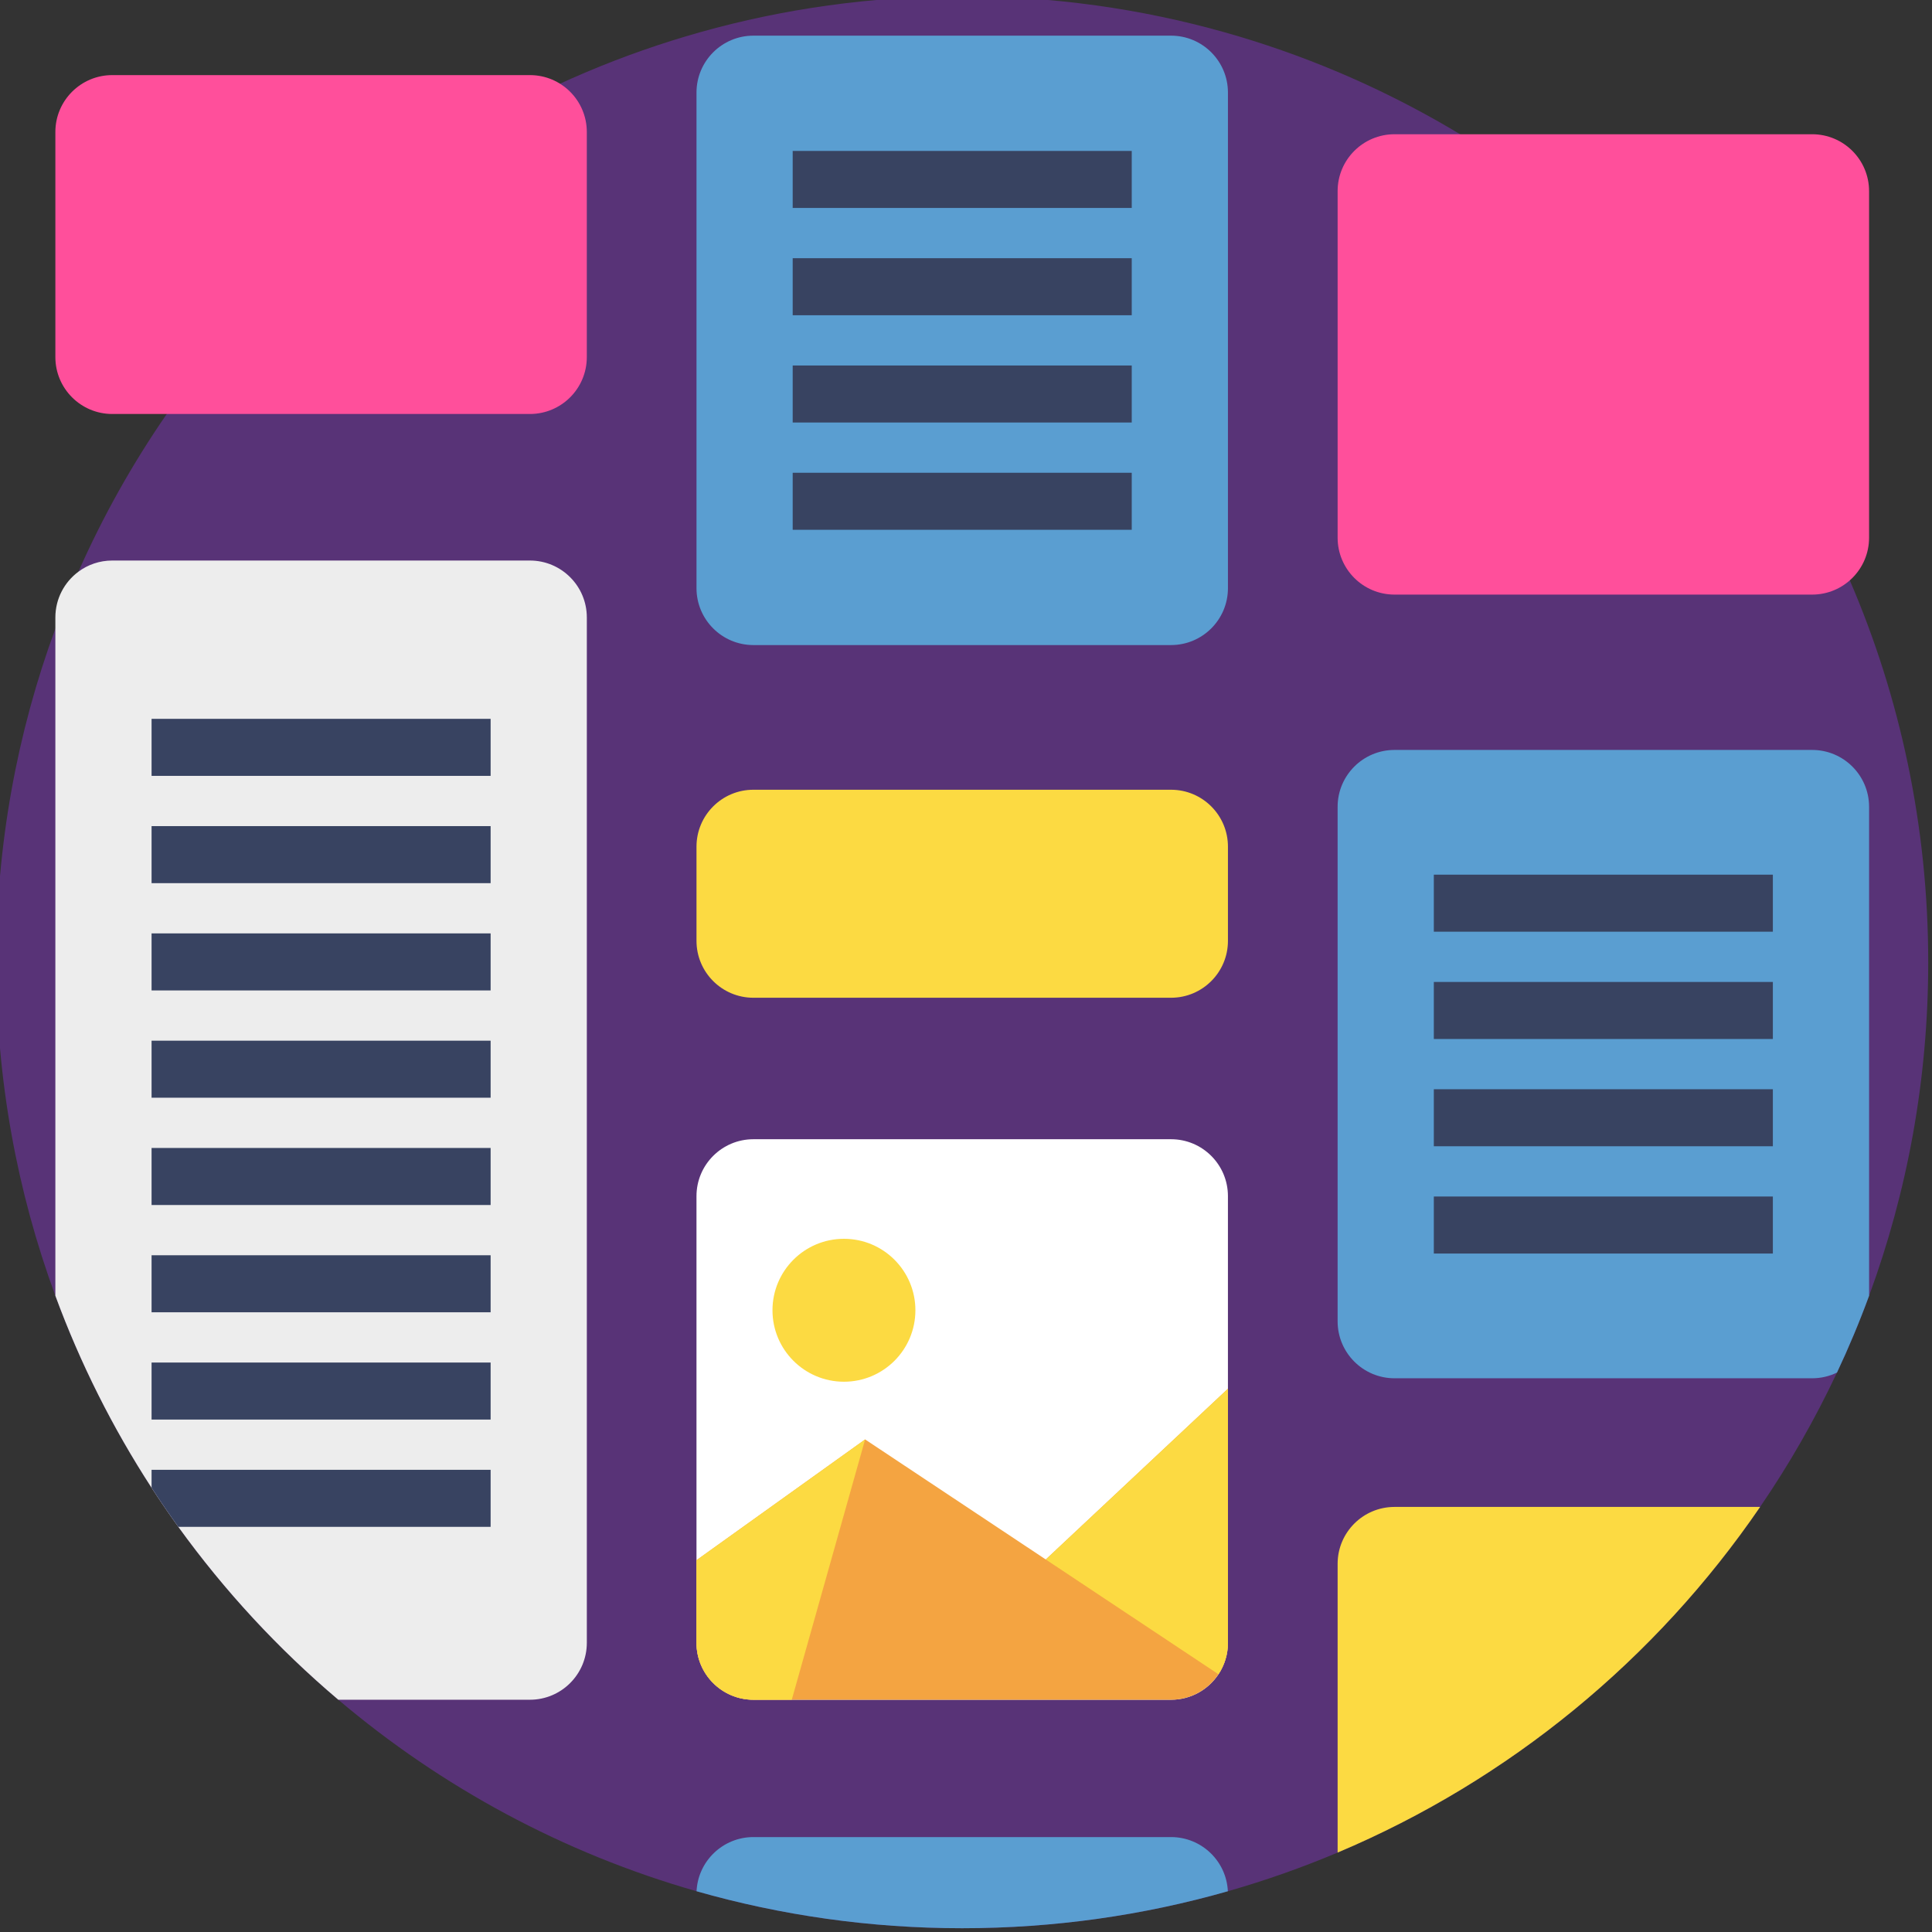 <svg viewBox="1 1 512 512" xmlns="http://www.w3.org/2000/svg"><rect x="1" y="1" width="512" height="512" fill="#333333" stroke="none"/><path d="m512 256c0 31.066-5.539 60.832-15.672 88.387-2.539 6.93-5.383 13.723-8.508 20.355-5.852 12.457-12.676 24.355-20.375 35.609-27.586 40.336-66.414 72.371-111.961 91.598-9.426 3.98-19.133 7.406-29.09 10.25-22.359 6.383-45.977 9.801-70.395 9.801s-48.043-3.418-70.406-9.801c-35.367-10.094-67.613-27.605-94.938-50.75-33.469-28.34-59.559-65.129-74.984-107.062-10.133-27.555-15.672-57.32-15.672-88.387s5.539-60.832 15.672-88.387c1.883-5.121 3.922-10.156 6.113-15.109 6.512-14.715 14.367-28.695 23.418-41.797 27.531-39.883 66.109-71.574 111.312-90.656 9.75-4.117 19.812-7.648 30.133-10.543 22.051-6.195 45.32-9.508 69.352-9.508s47.301 3.312 69.352 9.508c10.32 2.895 20.383 6.426 30.133 10.543 60.812 25.676 109.633 74.168 135.734 134.75 13.371 31.043 20.781 65.254 20.781 101.199zm0 0" fill="#583377"/><path d="m141.43 110.711h-110.676c-8.328 0-15.082-6.754-15.082-15.082v-59.645c0-8.332 6.754-15.082 15.082-15.082h110.676c8.328 0 15.082 6.75 15.082 15.082v59.645c0 8.332-6.754 15.082-15.082 15.082zm0 0" fill="#ff4f9b"/><path d="m156.516 164.625v271.734c0 8.34-6.762 15.09-15.09 15.09h-50.77c-15.926-13.48-30.168-28.871-42.402-45.82-2.445-3.387-4.809-6.844-7.086-10.355-10.293-15.84-18.871-32.891-25.496-50.887v-179.762c0-4.965 2.406-9.375 6.113-12.121 2.5-1.859 5.602-2.957 8.965-2.957h110.676c8.328 0 15.09 6.75 15.09 15.078zm0 0" fill="#ededed"/><path d="m326.414 317.992v118.367c0 3.082-.918 5.957-2.508 8.34-2.703 4.074-7.324 6.75-12.57 6.75h-110.672c-8.328 0-15.09-6.75-15.09-15.09v-118.367c0-8.336 6.762-15.086 15.09-15.086h110.672c8.328 0 15.078 6.75 15.078 15.086zm0 0" fill="#fff"/><path d="m326.395 502.199c-22.359 6.383-45.977 9.801-70.395 9.801s-48.043-3.418-70.406-9.801c.379-7.992 6.992-14.355 15.07-14.355h110.672c8.078 0 14.684 6.363 15.059 14.355zm0 0" fill="#5a9ed1"/><path d="m311.332 265.414h-110.672c-8.328 0-15.082-6.75-15.082-15.082v-24.961c0-8.328 6.754-15.082 15.082-15.082h110.672c8.332 0 15.086 6.754 15.086 15.082v24.961c0 8.332-6.754 15.082-15.086 15.082zm0 0" fill="#fcda42"/><path d="m311.332 171.949h-110.672c-8.328 0-15.082-6.754-15.082-15.082v-131.332c0-8.332 6.754-15.086 15.082-15.086h110.672c8.332 0 15.086 6.754 15.086 15.086v131.332c0 8.328-6.754 15.082-15.086 15.082zm0 0" fill="#5a9ed1"/><path d="m496.328 214.82v129.566c-2.539 6.93-5.383 13.723-8.508 20.355-1.996.973-4.23 1.516-6.582 1.516h-110.676c-8.328 0-15.078-6.762-15.078-15.09v-136.348c0-8.328 6.75-15.078 15.078-15.078h110.676c8.328 0 15.09 6.75 15.09 15.078zm0 0" fill="#5a9ed1"/><path d="m467.445 400.352c-27.586 40.336-66.414 72.371-111.961 91.598v-76.52c0-8.328 6.75-15.078 15.078-15.078zm0 0" fill="#fcda42"/><path d="m370.566 36.574h110.672c8.332 0 15.086 6.754 15.086 15.082v91.836c0 8.332-6.754 15.082-15.086 15.082h-110.672c-8.332 0-15.082-6.75-15.082-15.082v-91.836c-.004-8.328 6.75-15.082 15.082-15.082zm0 0" fill="#ff4f9b"/><g fill="#384361"><path d="m41.168 191.5h89.852v15.113h-89.852zm0 0"/><path d="m41.168 219.93h89.852v15.117h-89.852zm0 0"/><path d="m41.168 248.359h89.852v15.117h-89.852zm0 0"/><path d="m41.168 276.793h89.852v15.113h-89.852zm0 0"/><path d="m41.168 305.223h89.852v15.117h-89.852zm0 0"/><path d="m41.168 333.656h89.852v15.113h-89.852zm0 0"/><path d="m41.168 362.086h89.852v15.113h-89.852zm0 0"/><path d="m131.02 390.52v15.109h-82.766c-2.445-3.387-4.809-6.844-7.086-10.355v-4.754zm0 0"/><path d="m211.07 40.996h89.852v15.113h-89.852zm0 0"/><path d="m211.07 69.426h89.852v15.117h-89.852zm0 0"/><path d="m211.07 97.859h89.852v15.113h-89.852zm0 0"/><path d="m211.07 126.289h89.852v15.113h-89.852zm0 0"/><path d="m380.98 232.797h89.848v15.113h-89.848zm0 0"/><path d="m380.98 261.227h89.848v15.117h-89.848zm0 0"/><path d="m380.98 289.66h89.848v15.113h-89.848zm0 0"/><path d="m380.98 318.09h89.848v15.113h-89.848zm0 0"/></g><path d="m326.414 369.027v67.332c0 3.082-.918 5.957-2.508 8.34-2.703 4.074-7.324 6.75-12.57 6.75h-110.672c-8.328 0-15.09-6.75-15.09-15.09v-21.891l44.691-32.004 47.875 31.816zm0 0" fill="#f4a441"/><path d="m243.59 348.234c0 10.457-8.477 18.938-18.938 18.938-10.457 0-18.938-8.48-18.938-18.938 0-10.461 8.48-18.938 18.938-18.938 10.461 0 18.938 8.477 18.938 18.938zm0 0" fill="#fcda42"/><path d="m326.414 369.035v67.324c0 3.082-.918 5.957-2.508 8.34l-45.766-30.418zm0 0" fill="#fcda42"/><path d="m230.266 382.465-19.438 68.984h-10.164c-8.328 0-15.09-6.75-15.09-15.09v-21.891zm0 0" fill="#fcda42"/></svg>